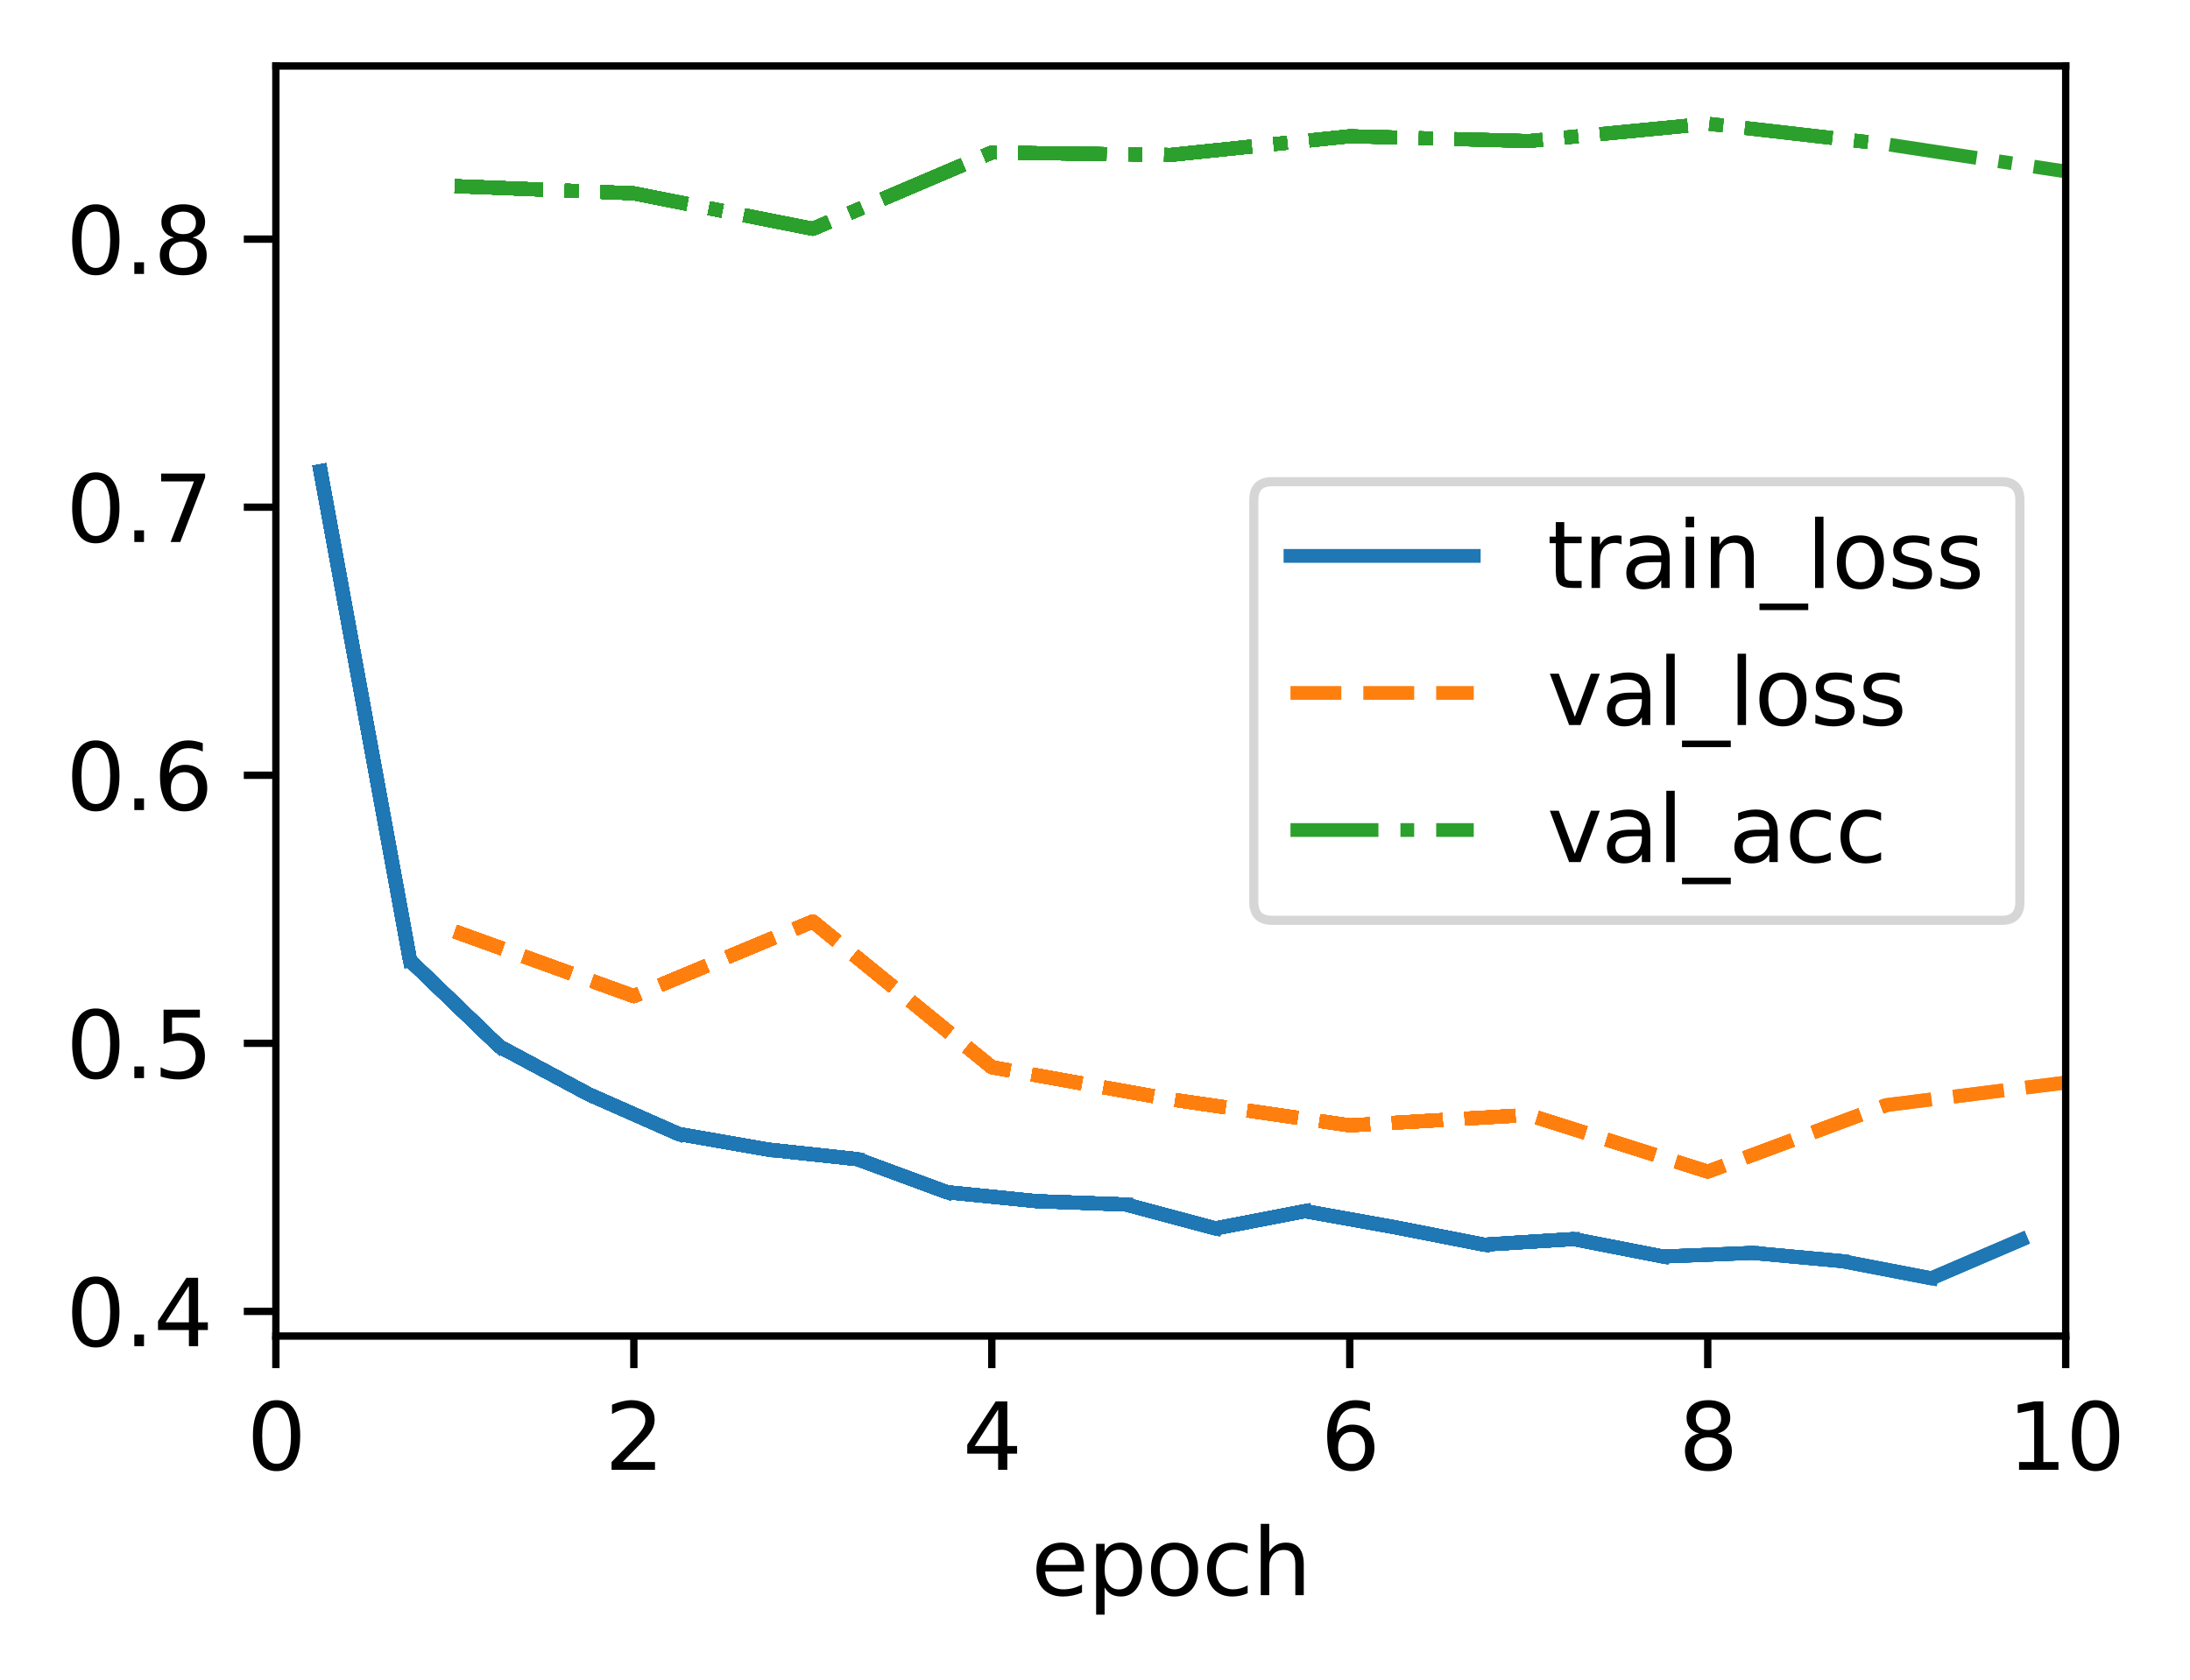 <?xml version="1.0" encoding="utf-8" standalone="no"?>
<!DOCTYPE svg PUBLIC "-//W3C//DTD SVG 1.1//EN"
  "http://www.w3.org/Graphics/SVG/1.1/DTD/svg11.dtd">
<svg xmlns:xlink="http://www.w3.org/1999/xlink" width="238.966pt" height="183.356pt" viewBox="0 0 238.966 183.356" xmlns="http://www.w3.org/2000/svg" version="1.1">
 <defs>
  <style type="text/css">*{stroke-linejoin: round; stroke-linecap: butt}</style>
 </defs>
 <g id="figure_1">
  <g id="patch_1">
   <path d="M 0 183.356 
L 238.966 183.356 
L 238.966 0 
L 0 0 
z
" style="fill: #ffffff"/>
  </g>
  <g id="axes_1">
   <g id="patch_2">
    <path d="M 30.103 145.8 
L 225.403 145.8 
L 225.403 7.2 
L 30.103 7.2 
z
" style="fill: #ffffff"/>
   </g>
   <g id="matplotlib.axis_1">
    <g id="xtick_1">
     <g id="line2d_1">
      <defs>
       <path id="m7a41f07123" d="M 0 0 
L 0 3.5 
" style="stroke: #000000; stroke-width: 0.8"/>
      </defs>
      <g>
       <use xlink:href="#m7a41f07123" x="30.103" y="145.8" style="stroke: #000000; stroke-width: 0.8"/>
      </g>
     </g>
     <g id="text_1">
      <!-- 0 -->
      <g transform="translate(26.922 160.398) scale(0.1 -0.1)">
       <defs>
        <path id="DejaVuSans-30" d="M 2034 4250 
Q 1547 4250 1301 3770 
Q 1056 3291 1056 2328 
Q 1056 1369 1301 889 
Q 1547 409 2034 409 
Q 2525 409 2770 889 
Q 3016 1369 3016 2328 
Q 3016 3291 2770 3770 
Q 2525 4250 2034 4250 
z
M 2034 4750 
Q 2819 4750 3233 4129 
Q 3647 3509 3647 2328 
Q 3647 1150 3233 529 
Q 2819 -91 2034 -91 
Q 1250 -91 836 529 
Q 422 1150 422 2328 
Q 422 3509 836 4129 
Q 1250 4750 2034 4750 
z
" transform="scale(0.016)"/>
       </defs>
       <use xlink:href="#DejaVuSans-30"/>
      </g>
     </g>
    </g>
    <g id="xtick_2">
     <g id="line2d_2">
      <g>
       <use xlink:href="#m7a41f07123" x="69.163" y="145.8" style="stroke: #000000; stroke-width: 0.8"/>
      </g>
     </g>
     <g id="text_2">
      <!-- 2 -->
      <g transform="translate(65.982 160.398) scale(0.1 -0.1)">
       <defs>
        <path id="DejaVuSans-32" d="M 1228 531 
L 3431 531 
L 3431 0 
L 469 0 
L 469 531 
Q 828 903 1448 1529 
Q 2069 2156 2228 2338 
Q 2531 2678 2651 2914 
Q 2772 3150 2772 3378 
Q 2772 3750 2511 3984 
Q 2250 4219 1831 4219 
Q 1534 4219 1204 4116 
Q 875 4013 500 3803 
L 500 4441 
Q 881 4594 1212 4672 
Q 1544 4750 1819 4750 
Q 2544 4750 2975 4387 
Q 3406 4025 3406 3419 
Q 3406 3131 3298 2873 
Q 3191 2616 2906 2266 
Q 2828 2175 2409 1742 
Q 1991 1309 1228 531 
z
" transform="scale(0.016)"/>
       </defs>
       <use xlink:href="#DejaVuSans-32"/>
      </g>
     </g>
    </g>
    <g id="xtick_3">
     <g id="line2d_3">
      <g>
       <use xlink:href="#m7a41f07123" x="108.223" y="145.8" style="stroke: #000000; stroke-width: 0.8"/>
      </g>
     </g>
     <g id="text_3">
      <!-- 4 -->
      <g transform="translate(105.042 160.398) scale(0.1 -0.1)">
       <defs>
        <path id="DejaVuSans-34" d="M 2419 4116 
L 825 1625 
L 2419 1625 
L 2419 4116 
z
M 2253 4666 
L 3047 4666 
L 3047 1625 
L 3713 1625 
L 3713 1100 
L 3047 1100 
L 3047 0 
L 2419 0 
L 2419 1100 
L 313 1100 
L 313 1709 
L 2253 4666 
z
" transform="scale(0.016)"/>
       </defs>
       <use xlink:href="#DejaVuSans-34"/>
      </g>
     </g>
    </g>
    <g id="xtick_4">
     <g id="line2d_4">
      <g>
       <use xlink:href="#m7a41f07123" x="147.283" y="145.8" style="stroke: #000000; stroke-width: 0.8"/>
      </g>
     </g>
     <g id="text_4">
      <!-- 6 -->
      <g transform="translate(144.102 160.398) scale(0.1 -0.1)">
       <defs>
        <path id="DejaVuSans-36" d="M 2113 2584 
Q 1688 2584 1439 2293 
Q 1191 2003 1191 1497 
Q 1191 994 1439 701 
Q 1688 409 2113 409 
Q 2538 409 2786 701 
Q 3034 994 3034 1497 
Q 3034 2003 2786 2293 
Q 2538 2584 2113 2584 
z
M 3366 4563 
L 3366 3988 
Q 3128 4100 2886 4159 
Q 2644 4219 2406 4219 
Q 1781 4219 1451 3797 
Q 1122 3375 1075 2522 
Q 1259 2794 1537 2939 
Q 1816 3084 2150 3084 
Q 2853 3084 3261 2657 
Q 3669 2231 3669 1497 
Q 3669 778 3244 343 
Q 2819 -91 2113 -91 
Q 1303 -91 875 529 
Q 447 1150 447 2328 
Q 447 3434 972 4092 
Q 1497 4750 2381 4750 
Q 2619 4750 2861 4703 
Q 3103 4656 3366 4563 
z
" transform="scale(0.016)"/>
       </defs>
       <use xlink:href="#DejaVuSans-36"/>
      </g>
     </g>
    </g>
    <g id="xtick_5">
     <g id="line2d_5">
      <g>
       <use xlink:href="#m7a41f07123" x="186.343" y="145.8" style="stroke: #000000; stroke-width: 0.8"/>
      </g>
     </g>
     <g id="text_5">
      <!-- 8 -->
      <g transform="translate(183.162 160.398) scale(0.1 -0.1)">
       <defs>
        <path id="DejaVuSans-38" d="M 2034 2216 
Q 1584 2216 1326 1975 
Q 1069 1734 1069 1313 
Q 1069 891 1326 650 
Q 1584 409 2034 409 
Q 2484 409 2743 651 
Q 3003 894 3003 1313 
Q 3003 1734 2745 1975 
Q 2488 2216 2034 2216 
z
M 1403 2484 
Q 997 2584 770 2862 
Q 544 3141 544 3541 
Q 544 4100 942 4425 
Q 1341 4750 2034 4750 
Q 2731 4750 3128 4425 
Q 3525 4100 3525 3541 
Q 3525 3141 3298 2862 
Q 3072 2584 2669 2484 
Q 3125 2378 3379 2068 
Q 3634 1759 3634 1313 
Q 3634 634 3220 271 
Q 2806 -91 2034 -91 
Q 1263 -91 848 271 
Q 434 634 434 1313 
Q 434 1759 690 2068 
Q 947 2378 1403 2484 
z
M 1172 3481 
Q 1172 3119 1398 2916 
Q 1625 2713 2034 2713 
Q 2441 2713 2670 2916 
Q 2900 3119 2900 3481 
Q 2900 3844 2670 4047 
Q 2441 4250 2034 4250 
Q 1625 4250 1398 4047 
Q 1172 3844 1172 3481 
z
" transform="scale(0.016)"/>
       </defs>
       <use xlink:href="#DejaVuSans-38"/>
      </g>
     </g>
    </g>
    <g id="xtick_6">
     <g id="line2d_6">
      <g>
       <use xlink:href="#m7a41f07123" x="225.403" y="145.8" style="stroke: #000000; stroke-width: 0.8"/>
      </g>
     </g>
     <g id="text_6">
      <!-- 10 -->
      <g transform="translate(219.041 160.398) scale(0.1 -0.1)">
       <defs>
        <path id="DejaVuSans-31" d="M 794 531 
L 1825 531 
L 1825 4091 
L 703 3866 
L 703 4441 
L 1819 4666 
L 2450 4666 
L 2450 531 
L 3481 531 
L 3481 0 
L 794 0 
L 794 531 
z
" transform="scale(0.016)"/>
       </defs>
       <use xlink:href="#DejaVuSans-31"/>
       <use xlink:href="#DejaVuSans-30" x="63.623"/>
      </g>
     </g>
    </g>
    <g id="text_7">
     <!-- epoch -->
     <g transform="translate(112.525 174.077) scale(0.1 -0.1)">
      <defs>
       <path id="DejaVuSans-65" d="M 3597 1894 
L 3597 1613 
L 953 1613 
Q 991 1019 1311 708 
Q 1631 397 2203 397 
Q 2534 397 2845 478 
Q 3156 559 3463 722 
L 3463 178 
Q 3153 47 2828 -22 
Q 2503 -91 2169 -91 
Q 1331 -91 842 396 
Q 353 884 353 1716 
Q 353 2575 817 3079 
Q 1281 3584 2069 3584 
Q 2775 3584 3186 3129 
Q 3597 2675 3597 1894 
z
M 3022 2063 
Q 3016 2534 2758 2815 
Q 2500 3097 2075 3097 
Q 1594 3097 1305 2825 
Q 1016 2553 972 2059 
L 3022 2063 
z
" transform="scale(0.016)"/>
       <path id="DejaVuSans-70" d="M 1159 525 
L 1159 -1331 
L 581 -1331 
L 581 3500 
L 1159 3500 
L 1159 2969 
Q 1341 3281 1617 3432 
Q 1894 3584 2278 3584 
Q 2916 3584 3314 3078 
Q 3713 2572 3713 1747 
Q 3713 922 3314 415 
Q 2916 -91 2278 -91 
Q 1894 -91 1617 61 
Q 1341 213 1159 525 
z
M 3116 1747 
Q 3116 2381 2855 2742 
Q 2594 3103 2138 3103 
Q 1681 3103 1420 2742 
Q 1159 2381 1159 1747 
Q 1159 1113 1420 752 
Q 1681 391 2138 391 
Q 2594 391 2855 752 
Q 3116 1113 3116 1747 
z
" transform="scale(0.016)"/>
       <path id="DejaVuSans-6f" d="M 1959 3097 
Q 1497 3097 1228 2736 
Q 959 2375 959 1747 
Q 959 1119 1226 758 
Q 1494 397 1959 397 
Q 2419 397 2687 759 
Q 2956 1122 2956 1747 
Q 2956 2369 2687 2733 
Q 2419 3097 1959 3097 
z
M 1959 3584 
Q 2709 3584 3137 3096 
Q 3566 2609 3566 1747 
Q 3566 888 3137 398 
Q 2709 -91 1959 -91 
Q 1206 -91 779 398 
Q 353 888 353 1747 
Q 353 2609 779 3096 
Q 1206 3584 1959 3584 
z
" transform="scale(0.016)"/>
       <path id="DejaVuSans-63" d="M 3122 3366 
L 3122 2828 
Q 2878 2963 2633 3030 
Q 2388 3097 2138 3097 
Q 1578 3097 1268 2742 
Q 959 2388 959 1747 
Q 959 1106 1268 751 
Q 1578 397 2138 397 
Q 2388 397 2633 464 
Q 2878 531 3122 666 
L 3122 134 
Q 2881 22 2623 -34 
Q 2366 -91 2075 -91 
Q 1284 -91 818 406 
Q 353 903 353 1747 
Q 353 2603 823 3093 
Q 1294 3584 2113 3584 
Q 2378 3584 2631 3529 
Q 2884 3475 3122 3366 
z
" transform="scale(0.016)"/>
       <path id="DejaVuSans-68" d="M 3513 2113 
L 3513 0 
L 2938 0 
L 2938 2094 
Q 2938 2591 2744 2837 
Q 2550 3084 2163 3084 
Q 1697 3084 1428 2787 
Q 1159 2491 1159 1978 
L 1159 0 
L 581 0 
L 581 4863 
L 1159 4863 
L 1159 2956 
Q 1366 3272 1645 3428 
Q 1925 3584 2291 3584 
Q 2894 3584 3203 3211 
Q 3513 2838 3513 2113 
z
" transform="scale(0.016)"/>
      </defs>
      <use xlink:href="#DejaVuSans-65"/>
      <use xlink:href="#DejaVuSans-70" x="61.523"/>
      <use xlink:href="#DejaVuSans-6f" x="125"/>
      <use xlink:href="#DejaVuSans-63" x="186.182"/>
      <use xlink:href="#DejaVuSans-68" x="241.162"/>
     </g>
    </g>
   </g>
   <g id="matplotlib.axis_2">
    <g id="ytick_1">
     <g id="line2d_7">
      <defs>
       <path id="mc3d033bc38" d="M 0 0 
L -3.5 0 
" style="stroke: #000000; stroke-width: 0.8"/>
      </defs>
      <g>
       <use xlink:href="#mc3d033bc38" x="30.103" y="143.105" style="stroke: #000000; stroke-width: 0.8"/>
      </g>
     </g>
     <g id="text_8">
      <!-- 0.4 -->
      <g transform="translate(7.2 146.904) scale(0.1 -0.1)">
       <defs>
        <path id="DejaVuSans-2e" d="M 684 794 
L 1344 794 
L 1344 0 
L 684 0 
L 684 794 
z
" transform="scale(0.016)"/>
       </defs>
       <use xlink:href="#DejaVuSans-30"/>
       <use xlink:href="#DejaVuSans-2e" x="63.623"/>
       <use xlink:href="#DejaVuSans-34" x="95.41"/>
      </g>
     </g>
    </g>
    <g id="ytick_2">
     <g id="line2d_8">
      <g>
       <use xlink:href="#mc3d033bc38" x="30.103" y="113.853" style="stroke: #000000; stroke-width: 0.8"/>
      </g>
     </g>
     <g id="text_9">
      <!-- 0.5 -->
      <g transform="translate(7.2 117.652) scale(0.1 -0.1)">
       <defs>
        <path id="DejaVuSans-35" d="M 691 4666 
L 3169 4666 
L 3169 4134 
L 1269 4134 
L 1269 2991 
Q 1406 3038 1543 3061 
Q 1681 3084 1819 3084 
Q 2600 3084 3056 2656 
Q 3513 2228 3513 1497 
Q 3513 744 3044 326 
Q 2575 -91 1722 -91 
Q 1428 -91 1123 -41 
Q 819 9 494 109 
L 494 744 
Q 775 591 1075 516 
Q 1375 441 1709 441 
Q 2250 441 2565 725 
Q 2881 1009 2881 1497 
Q 2881 1984 2565 2268 
Q 2250 2553 1709 2553 
Q 1456 2553 1204 2497 
Q 953 2441 691 2322 
L 691 4666 
z
" transform="scale(0.016)"/>
       </defs>
       <use xlink:href="#DejaVuSans-30"/>
       <use xlink:href="#DejaVuSans-2e" x="63.623"/>
       <use xlink:href="#DejaVuSans-35" x="95.41"/>
      </g>
     </g>
    </g>
    <g id="ytick_3">
     <g id="line2d_9">
      <g>
       <use xlink:href="#mc3d033bc38" x="30.103" y="84.6" style="stroke: #000000; stroke-width: 0.8"/>
      </g>
     </g>
     <g id="text_10">
      <!-- 0.6 -->
      <g transform="translate(7.2 88.399) scale(0.1 -0.1)">
       <use xlink:href="#DejaVuSans-30"/>
       <use xlink:href="#DejaVuSans-2e" x="63.623"/>
       <use xlink:href="#DejaVuSans-36" x="95.41"/>
      </g>
     </g>
    </g>
    <g id="ytick_4">
     <g id="line2d_10">
      <g>
       <use xlink:href="#mc3d033bc38" x="30.103" y="55.347" style="stroke: #000000; stroke-width: 0.8"/>
      </g>
     </g>
     <g id="text_11">
      <!-- 0.7 -->
      <g transform="translate(7.2 59.146) scale(0.1 -0.1)">
       <defs>
        <path id="DejaVuSans-37" d="M 525 4666 
L 3525 4666 
L 3525 4397 
L 1831 0 
L 1172 0 
L 2766 4134 
L 525 4134 
L 525 4666 
z
" transform="scale(0.016)"/>
       </defs>
       <use xlink:href="#DejaVuSans-30"/>
       <use xlink:href="#DejaVuSans-2e" x="63.623"/>
       <use xlink:href="#DejaVuSans-37" x="95.41"/>
      </g>
     </g>
    </g>
    <g id="ytick_5">
     <g id="line2d_11">
      <g>
       <use xlink:href="#mc3d033bc38" x="30.103" y="26.094" style="stroke: #000000; stroke-width: 0.8"/>
      </g>
     </g>
     <g id="text_12">
      <!-- 0.8 -->
      <g transform="translate(7.2 29.894) scale(0.1 -0.1)">
       <use xlink:href="#DejaVuSans-30"/>
       <use xlink:href="#DejaVuSans-2e" x="63.623"/>
       <use xlink:href="#DejaVuSans-38" x="95.41"/>
      </g>
     </g>
    </g>
   </g>
   <g id="line2d_12">
    <path d="M 34.975 51.423 
" clip-path="url(#p6af7db3009)" style="fill: none; stroke: #1f77b4; stroke-width: 1.5; stroke-linecap: square"/>
   </g>
   <g id="line2d_13">
    <path d="M 34.975 51.423 
L 44.74 104.814 
" clip-path="url(#p6af7db3009)" style="fill: none; stroke: #1f77b4; stroke-width: 1.5; stroke-linecap: square"/>
   </g>
   <g id="line2d_14">
    <path d="M 34.975 51.423 
L 44.74 104.814 
" clip-path="url(#p6af7db3009)" style="fill: none; stroke: #1f77b4; stroke-width: 1.5; stroke-linecap: square"/>
   </g>
   <g id="line2d_15">
    <path d="M 49.633 101.649 
" clip-path="url(#p6af7db3009)" style="fill: none; stroke-dasharray: 5.55,2.4; stroke-dashoffset: 0; stroke: #ff7f0e; stroke-width: 1.5"/>
   </g>
   <g id="line2d_16"/>
   <g id="line2d_17">
    <path d="M 34.975 51.423 
L 44.74 104.814 
" clip-path="url(#p6af7db3009)" style="fill: none; stroke: #1f77b4; stroke-width: 1.5; stroke-linecap: square"/>
   </g>
   <g id="line2d_18">
    <path d="M 49.633 101.649 
" clip-path="url(#p6af7db3009)" style="fill: none; stroke-dasharray: 5.55,2.4; stroke-dashoffset: 0; stroke: #ff7f0e; stroke-width: 1.5"/>
   </g>
   <g id="line2d_19">
    <path d="M 49.633 20.312 
" clip-path="url(#p6af7db3009)" style="fill: none; stroke-dasharray: 9.6,2.4,1.5,2.4; stroke-dashoffset: 0; stroke: #2ca02c; stroke-width: 1.5"/>
   </g>
   <g id="line2d_20">
    <path d="M 34.975 51.423 
L 44.74 104.814 
L 54.505 114.212 
" clip-path="url(#p6af7db3009)" style="fill: none; stroke: #1f77b4; stroke-width: 1.5; stroke-linecap: square"/>
   </g>
   <g id="line2d_21">
    <path d="M 49.633 101.649 
" clip-path="url(#p6af7db3009)" style="fill: none; stroke-dasharray: 5.55,2.4; stroke-dashoffset: 0; stroke: #ff7f0e; stroke-width: 1.5"/>
   </g>
   <g id="line2d_22">
    <path d="M 49.633 20.312 
" clip-path="url(#p6af7db3009)" style="fill: none; stroke-dasharray: 9.6,2.4,1.5,2.4; stroke-dashoffset: 0; stroke: #2ca02c; stroke-width: 1.5"/>
   </g>
   <g id="line2d_23">
    <path d="M 34.975 51.423 
L 44.74 104.814 
L 54.505 114.212 
L 64.27 119.434 
" clip-path="url(#p6af7db3009)" style="fill: none; stroke: #1f77b4; stroke-width: 1.5; stroke-linecap: square"/>
   </g>
   <g id="line2d_24">
    <path d="M 49.633 101.649 
" clip-path="url(#p6af7db3009)" style="fill: none; stroke-dasharray: 5.55,2.4; stroke-dashoffset: 0; stroke: #ff7f0e; stroke-width: 1.5"/>
   </g>
   <g id="line2d_25">
    <path d="M 49.633 20.312 
" clip-path="url(#p6af7db3009)" style="fill: none; stroke-dasharray: 9.6,2.4,1.5,2.4; stroke-dashoffset: 0; stroke: #2ca02c; stroke-width: 1.5"/>
   </g>
   <g id="line2d_26">
    <path d="M 34.975 51.423 
L 44.74 104.814 
L 54.505 114.212 
L 64.27 119.434 
" clip-path="url(#p6af7db3009)" style="fill: none; stroke: #1f77b4; stroke-width: 1.5; stroke-linecap: square"/>
   </g>
   <g id="line2d_27">
    <path d="M 49.633 101.649 
L 69.163 108.705 
" clip-path="url(#p6af7db3009)" style="fill: none; stroke-dasharray: 5.55,2.4; stroke-dashoffset: 0; stroke: #ff7f0e; stroke-width: 1.5"/>
   </g>
   <g id="line2d_28">
    <path d="M 49.633 20.312 
" clip-path="url(#p6af7db3009)" style="fill: none; stroke-dasharray: 9.6,2.4,1.5,2.4; stroke-dashoffset: 0; stroke: #2ca02c; stroke-width: 1.5"/>
   </g>
   <g id="line2d_29">
    <path d="M 34.975 51.423 
L 44.74 104.814 
L 54.505 114.212 
L 64.27 119.434 
" clip-path="url(#p6af7db3009)" style="fill: none; stroke: #1f77b4; stroke-width: 1.5; stroke-linecap: square"/>
   </g>
   <g id="line2d_30">
    <path d="M 49.633 101.649 
L 69.163 108.705 
" clip-path="url(#p6af7db3009)" style="fill: none; stroke-dasharray: 5.55,2.4; stroke-dashoffset: 0; stroke: #ff7f0e; stroke-width: 1.5"/>
   </g>
   <g id="line2d_31">
    <path d="M 49.633 20.312 
L 69.163 21.098 
" clip-path="url(#p6af7db3009)" style="fill: none; stroke-dasharray: 9.6,2.4,1.5,2.4; stroke-dashoffset: 0; stroke: #2ca02c; stroke-width: 1.5"/>
   </g>
   <g id="line2d_32">
    <path d="M 34.975 51.423 
L 44.74 104.814 
L 54.505 114.212 
L 64.27 119.434 
L 74.035 123.745 
" clip-path="url(#p6af7db3009)" style="fill: none; stroke: #1f77b4; stroke-width: 1.5; stroke-linecap: square"/>
   </g>
   <g id="line2d_33">
    <path d="M 49.633 101.649 
L 69.163 108.705 
" clip-path="url(#p6af7db3009)" style="fill: none; stroke-dasharray: 5.55,2.4; stroke-dashoffset: 0; stroke: #ff7f0e; stroke-width: 1.5"/>
   </g>
   <g id="line2d_34">
    <path d="M 49.633 20.312 
L 69.163 21.098 
" clip-path="url(#p6af7db3009)" style="fill: none; stroke-dasharray: 9.6,2.4,1.5,2.4; stroke-dashoffset: 0; stroke: #2ca02c; stroke-width: 1.5"/>
   </g>
   <g id="line2d_35">
    <path d="M 34.975 51.423 
L 44.74 104.814 
L 54.505 114.212 
L 64.27 119.434 
L 74.035 123.745 
L 83.8 125.449 
" clip-path="url(#p6af7db3009)" style="fill: none; stroke: #1f77b4; stroke-width: 1.5; stroke-linecap: square"/>
   </g>
   <g id="line2d_36">
    <path d="M 49.633 101.649 
L 69.163 108.705 
" clip-path="url(#p6af7db3009)" style="fill: none; stroke-dasharray: 5.55,2.4; stroke-dashoffset: 0; stroke: #ff7f0e; stroke-width: 1.5"/>
   </g>
   <g id="line2d_37">
    <path d="M 49.633 20.312 
L 69.163 21.098 
" clip-path="url(#p6af7db3009)" style="fill: none; stroke-dasharray: 9.6,2.4,1.5,2.4; stroke-dashoffset: 0; stroke: #2ca02c; stroke-width: 1.5"/>
   </g>
   <g id="line2d_38">
    <path d="M 34.975 51.423 
L 44.74 104.814 
L 54.505 114.212 
L 64.27 119.434 
L 74.035 123.745 
L 83.8 125.449 
" clip-path="url(#p6af7db3009)" style="fill: none; stroke: #1f77b4; stroke-width: 1.5; stroke-linecap: square"/>
   </g>
   <g id="line2d_39">
    <path d="M 49.633 101.649 
L 69.163 108.705 
L 88.693 100.561 
" clip-path="url(#p6af7db3009)" style="fill: none; stroke-dasharray: 5.55,2.4; stroke-dashoffset: 0; stroke: #ff7f0e; stroke-width: 1.5"/>
   </g>
   <g id="line2d_40">
    <path d="M 49.633 20.312 
L 69.163 21.098 
" clip-path="url(#p6af7db3009)" style="fill: none; stroke-dasharray: 9.6,2.4,1.5,2.4; stroke-dashoffset: 0; stroke: #2ca02c; stroke-width: 1.5"/>
   </g>
   <g id="line2d_41">
    <path d="M 34.975 51.423 
L 44.74 104.814 
L 54.505 114.212 
L 64.27 119.434 
L 74.035 123.745 
L 83.8 125.449 
" clip-path="url(#p6af7db3009)" style="fill: none; stroke: #1f77b4; stroke-width: 1.5; stroke-linecap: square"/>
   </g>
   <g id="line2d_42">
    <path d="M 49.633 101.649 
L 69.163 108.705 
L 88.693 100.561 
" clip-path="url(#p6af7db3009)" style="fill: none; stroke-dasharray: 5.55,2.4; stroke-dashoffset: 0; stroke: #ff7f0e; stroke-width: 1.5"/>
   </g>
   <g id="line2d_43">
    <path d="M 49.633 20.312 
L 69.163 21.098 
L 88.693 24.971 
" clip-path="url(#p6af7db3009)" style="fill: none; stroke-dasharray: 9.6,2.4,1.5,2.4; stroke-dashoffset: 0; stroke: #2ca02c; stroke-width: 1.5"/>
   </g>
   <g id="line2d_44">
    <path d="M 34.975 51.423 
L 44.74 104.814 
L 54.505 114.212 
L 64.27 119.434 
L 74.035 123.745 
L 83.8 125.449 
L 93.565 126.499 
" clip-path="url(#p6af7db3009)" style="fill: none; stroke: #1f77b4; stroke-width: 1.5; stroke-linecap: square"/>
   </g>
   <g id="line2d_45">
    <path d="M 49.633 101.649 
L 69.163 108.705 
L 88.693 100.561 
" clip-path="url(#p6af7db3009)" style="fill: none; stroke-dasharray: 5.55,2.4; stroke-dashoffset: 0; stroke: #ff7f0e; stroke-width: 1.5"/>
   </g>
   <g id="line2d_46">
    <path d="M 49.633 20.312 
L 69.163 21.098 
L 88.693 24.971 
" clip-path="url(#p6af7db3009)" style="fill: none; stroke-dasharray: 9.6,2.4,1.5,2.4; stroke-dashoffset: 0; stroke: #2ca02c; stroke-width: 1.5"/>
   </g>
   <g id="line2d_47">
    <path d="M 34.975 51.423 
L 44.74 104.814 
L 54.505 114.212 
L 64.27 119.434 
L 74.035 123.745 
L 83.8 125.449 
L 93.565 126.499 
L 103.33 130.102 
" clip-path="url(#p6af7db3009)" style="fill: none; stroke: #1f77b4; stroke-width: 1.5; stroke-linecap: square"/>
   </g>
   <g id="line2d_48">
    <path d="M 49.633 101.649 
L 69.163 108.705 
L 88.693 100.561 
" clip-path="url(#p6af7db3009)" style="fill: none; stroke-dasharray: 5.55,2.4; stroke-dashoffset: 0; stroke: #ff7f0e; stroke-width: 1.5"/>
   </g>
   <g id="line2d_49">
    <path d="M 49.633 20.312 
L 69.163 21.098 
L 88.693 24.971 
" clip-path="url(#p6af7db3009)" style="fill: none; stroke-dasharray: 9.6,2.4,1.5,2.4; stroke-dashoffset: 0; stroke: #2ca02c; stroke-width: 1.5"/>
   </g>
   <g id="line2d_50">
    <path d="M 34.975 51.423 
L 44.74 104.814 
L 54.505 114.212 
L 64.27 119.434 
L 74.035 123.745 
L 83.8 125.449 
L 93.565 126.499 
L 103.33 130.102 
" clip-path="url(#p6af7db3009)" style="fill: none; stroke: #1f77b4; stroke-width: 1.5; stroke-linecap: square"/>
   </g>
   <g id="line2d_51">
    <path d="M 49.633 101.649 
L 69.163 108.705 
L 88.693 100.561 
L 108.223 116.467 
" clip-path="url(#p6af7db3009)" style="fill: none; stroke-dasharray: 5.55,2.4; stroke-dashoffset: 0; stroke: #ff7f0e; stroke-width: 1.5"/>
   </g>
   <g id="line2d_52">
    <path d="M 49.633 20.312 
L 69.163 21.098 
L 88.693 24.971 
" clip-path="url(#p6af7db3009)" style="fill: none; stroke-dasharray: 9.6,2.4,1.5,2.4; stroke-dashoffset: 0; stroke: #2ca02c; stroke-width: 1.5"/>
   </g>
   <g id="line2d_53">
    <path d="M 34.975 51.423 
L 44.74 104.814 
L 54.505 114.212 
L 64.27 119.434 
L 74.035 123.745 
L 83.8 125.449 
L 93.565 126.499 
L 103.33 130.102 
" clip-path="url(#p6af7db3009)" style="fill: none; stroke: #1f77b4; stroke-width: 1.5; stroke-linecap: square"/>
   </g>
   <g id="line2d_54">
    <path d="M 49.633 101.649 
L 69.163 108.705 
L 88.693 100.561 
L 108.223 116.467 
" clip-path="url(#p6af7db3009)" style="fill: none; stroke-dasharray: 5.55,2.4; stroke-dashoffset: 0; stroke: #ff7f0e; stroke-width: 1.5"/>
   </g>
   <g id="line2d_55">
    <path d="M 49.633 20.312 
L 69.163 21.098 
L 88.693 24.971 
L 108.223 16.644 
" clip-path="url(#p6af7db3009)" style="fill: none; stroke-dasharray: 9.6,2.4,1.5,2.4; stroke-dashoffset: 0; stroke: #2ca02c; stroke-width: 1.5"/>
   </g>
   <g id="line2d_56">
    <path d="M 34.975 51.423 
L 44.74 104.814 
L 54.505 114.212 
L 64.27 119.434 
L 74.035 123.745 
L 83.8 125.449 
L 93.565 126.499 
L 103.33 130.102 
L 113.095 131.082 
" clip-path="url(#p6af7db3009)" style="fill: none; stroke: #1f77b4; stroke-width: 1.5; stroke-linecap: square"/>
   </g>
   <g id="line2d_57">
    <path d="M 49.633 101.649 
L 69.163 108.705 
L 88.693 100.561 
L 108.223 116.467 
" clip-path="url(#p6af7db3009)" style="fill: none; stroke-dasharray: 5.55,2.4; stroke-dashoffset: 0; stroke: #ff7f0e; stroke-width: 1.5"/>
   </g>
   <g id="line2d_58">
    <path d="M 49.633 20.312 
L 69.163 21.098 
L 88.693 24.971 
L 108.223 16.644 
" clip-path="url(#p6af7db3009)" style="fill: none; stroke-dasharray: 9.6,2.4,1.5,2.4; stroke-dashoffset: 0; stroke: #2ca02c; stroke-width: 1.5"/>
   </g>
   <g id="line2d_59">
    <path d="M 34.975 51.423 
L 44.74 104.814 
L 54.505 114.212 
L 64.27 119.434 
L 74.035 123.745 
L 83.8 125.449 
L 93.565 126.499 
L 103.33 130.102 
L 113.095 131.082 
L 122.86 131.446 
" clip-path="url(#p6af7db3009)" style="fill: none; stroke: #1f77b4; stroke-width: 1.5; stroke-linecap: square"/>
   </g>
   <g id="line2d_60">
    <path d="M 49.633 101.649 
L 69.163 108.705 
L 88.693 100.561 
L 108.223 116.467 
" clip-path="url(#p6af7db3009)" style="fill: none; stroke-dasharray: 5.55,2.4; stroke-dashoffset: 0; stroke: #ff7f0e; stroke-width: 1.5"/>
   </g>
   <g id="line2d_61">
    <path d="M 49.633 20.312 
L 69.163 21.098 
L 88.693 24.971 
L 108.223 16.644 
" clip-path="url(#p6af7db3009)" style="fill: none; stroke-dasharray: 9.6,2.4,1.5,2.4; stroke-dashoffset: 0; stroke: #2ca02c; stroke-width: 1.5"/>
   </g>
   <g id="line2d_62">
    <path d="M 34.975 51.423 
L 44.74 104.814 
L 54.505 114.212 
L 64.27 119.434 
L 74.035 123.745 
L 83.8 125.449 
L 93.565 126.499 
L 103.33 130.102 
L 113.095 131.082 
L 122.86 131.446 
" clip-path="url(#p6af7db3009)" style="fill: none; stroke: #1f77b4; stroke-width: 1.5; stroke-linecap: square"/>
   </g>
   <g id="line2d_63">
    <path d="M 49.633 101.649 
L 69.163 108.705 
L 88.693 100.561 
L 108.223 116.467 
L 127.753 119.971 
" clip-path="url(#p6af7db3009)" style="fill: none; stroke-dasharray: 5.55,2.4; stroke-dashoffset: 0; stroke: #ff7f0e; stroke-width: 1.5"/>
   </g>
   <g id="line2d_64">
    <path d="M 49.633 20.312 
L 69.163 21.098 
L 88.693 24.971 
L 108.223 16.644 
" clip-path="url(#p6af7db3009)" style="fill: none; stroke-dasharray: 9.6,2.4,1.5,2.4; stroke-dashoffset: 0; stroke: #2ca02c; stroke-width: 1.5"/>
   </g>
   <g id="line2d_65">
    <path d="M 34.975 51.423 
L 44.74 104.814 
L 54.505 114.212 
L 64.27 119.434 
L 74.035 123.745 
L 83.8 125.449 
L 93.565 126.499 
L 103.33 130.102 
L 113.095 131.082 
L 122.86 131.446 
" clip-path="url(#p6af7db3009)" style="fill: none; stroke: #1f77b4; stroke-width: 1.5; stroke-linecap: square"/>
   </g>
   <g id="line2d_66">
    <path d="M 49.633 101.649 
L 69.163 108.705 
L 88.693 100.561 
L 108.223 116.467 
L 127.753 119.971 
" clip-path="url(#p6af7db3009)" style="fill: none; stroke-dasharray: 5.55,2.4; stroke-dashoffset: 0; stroke: #ff7f0e; stroke-width: 1.5"/>
   </g>
   <g id="line2d_67">
    <path d="M 49.633 20.312 
L 69.163 21.098 
L 88.693 24.971 
L 108.223 16.644 
L 127.753 16.906 
" clip-path="url(#p6af7db3009)" style="fill: none; stroke-dasharray: 9.6,2.4,1.5,2.4; stroke-dashoffset: 0; stroke: #2ca02c; stroke-width: 1.5"/>
   </g>
   <g id="line2d_68">
    <path d="M 34.975 51.423 
L 44.74 104.814 
L 54.505 114.212 
L 64.27 119.434 
L 74.035 123.745 
L 83.8 125.449 
L 93.565 126.499 
L 103.33 130.102 
L 113.095 131.082 
L 122.86 131.446 
L 132.625 134.053 
" clip-path="url(#p6af7db3009)" style="fill: none; stroke: #1f77b4; stroke-width: 1.5; stroke-linecap: square"/>
   </g>
   <g id="line2d_69">
    <path d="M 49.633 101.649 
L 69.163 108.705 
L 88.693 100.561 
L 108.223 116.467 
L 127.753 119.971 
" clip-path="url(#p6af7db3009)" style="fill: none; stroke-dasharray: 5.55,2.4; stroke-dashoffset: 0; stroke: #ff7f0e; stroke-width: 1.5"/>
   </g>
   <g id="line2d_70">
    <path d="M 49.633 20.312 
L 69.163 21.098 
L 88.693 24.971 
L 108.223 16.644 
L 127.753 16.906 
" clip-path="url(#p6af7db3009)" style="fill: none; stroke-dasharray: 9.6,2.4,1.5,2.4; stroke-dashoffset: 0; stroke: #2ca02c; stroke-width: 1.5"/>
   </g>
   <g id="line2d_71">
    <path d="M 34.975 51.423 
L 44.74 104.814 
L 54.505 114.212 
L 64.27 119.434 
L 74.035 123.745 
L 83.8 125.449 
L 93.565 126.499 
L 103.33 130.102 
L 113.095 131.082 
L 122.86 131.446 
L 132.625 134.053 
L 142.39 132.168 
" clip-path="url(#p6af7db3009)" style="fill: none; stroke: #1f77b4; stroke-width: 1.5; stroke-linecap: square"/>
   </g>
   <g id="line2d_72">
    <path d="M 49.633 101.649 
L 69.163 108.705 
L 88.693 100.561 
L 108.223 116.467 
L 127.753 119.971 
" clip-path="url(#p6af7db3009)" style="fill: none; stroke-dasharray: 5.55,2.4; stroke-dashoffset: 0; stroke: #ff7f0e; stroke-width: 1.5"/>
   </g>
   <g id="line2d_73">
    <path d="M 49.633 20.312 
L 69.163 21.098 
L 88.693 24.971 
L 108.223 16.644 
L 127.753 16.906 
" clip-path="url(#p6af7db3009)" style="fill: none; stroke-dasharray: 9.6,2.4,1.5,2.4; stroke-dashoffset: 0; stroke: #2ca02c; stroke-width: 1.5"/>
   </g>
   <g id="line2d_74">
    <path d="M 34.975 51.423 
L 44.74 104.814 
L 54.505 114.212 
L 64.27 119.434 
L 74.035 123.745 
L 83.8 125.449 
L 93.565 126.499 
L 103.33 130.102 
L 113.095 131.082 
L 122.86 131.446 
L 132.625 134.053 
L 142.39 132.168 
" clip-path="url(#p6af7db3009)" style="fill: none; stroke: #1f77b4; stroke-width: 1.5; stroke-linecap: square"/>
   </g>
   <g id="line2d_75">
    <path d="M 49.633 101.649 
L 69.163 108.705 
L 88.693 100.561 
L 108.223 116.467 
L 127.753 119.971 
L 147.283 122.81 
" clip-path="url(#p6af7db3009)" style="fill: none; stroke-dasharray: 5.55,2.4; stroke-dashoffset: 0; stroke: #ff7f0e; stroke-width: 1.5"/>
   </g>
   <g id="line2d_76">
    <path d="M 49.633 20.312 
L 69.163 21.098 
L 88.693 24.971 
L 108.223 16.644 
L 127.753 16.906 
" clip-path="url(#p6af7db3009)" style="fill: none; stroke-dasharray: 9.6,2.4,1.5,2.4; stroke-dashoffset: 0; stroke: #2ca02c; stroke-width: 1.5"/>
   </g>
   <g id="line2d_77">
    <path d="M 34.975 51.423 
L 44.74 104.814 
L 54.505 114.212 
L 64.27 119.434 
L 74.035 123.745 
L 83.8 125.449 
L 93.565 126.499 
L 103.33 130.102 
L 113.095 131.082 
L 122.86 131.446 
L 132.625 134.053 
L 142.39 132.168 
" clip-path="url(#p6af7db3009)" style="fill: none; stroke: #1f77b4; stroke-width: 1.5; stroke-linecap: square"/>
   </g>
   <g id="line2d_78">
    <path d="M 49.633 101.649 
L 69.163 108.705 
L 88.693 100.561 
L 108.223 116.467 
L 127.753 119.971 
L 147.283 122.81 
" clip-path="url(#p6af7db3009)" style="fill: none; stroke-dasharray: 5.55,2.4; stroke-dashoffset: 0; stroke: #ff7f0e; stroke-width: 1.5"/>
   </g>
   <g id="line2d_79">
    <path d="M 49.633 20.312 
L 69.163 21.098 
L 88.693 24.971 
L 108.223 16.644 
L 127.753 16.906 
L 147.283 14.868 
" clip-path="url(#p6af7db3009)" style="fill: none; stroke-dasharray: 9.6,2.4,1.5,2.4; stroke-dashoffset: 0; stroke: #2ca02c; stroke-width: 1.5"/>
   </g>
   <g id="line2d_80">
    <path d="M 34.975 51.423 
L 44.74 104.814 
L 54.505 114.212 
L 64.27 119.434 
L 74.035 123.745 
L 83.8 125.449 
L 93.565 126.499 
L 103.33 130.102 
L 113.095 131.082 
L 122.86 131.446 
L 132.625 134.053 
L 142.39 132.168 
L 152.155 133.917 
" clip-path="url(#p6af7db3009)" style="fill: none; stroke: #1f77b4; stroke-width: 1.5; stroke-linecap: square"/>
   </g>
   <g id="line2d_81">
    <path d="M 49.633 101.649 
L 69.163 108.705 
L 88.693 100.561 
L 108.223 116.467 
L 127.753 119.971 
L 147.283 122.81 
" clip-path="url(#p6af7db3009)" style="fill: none; stroke-dasharray: 5.55,2.4; stroke-dashoffset: 0; stroke: #ff7f0e; stroke-width: 1.5"/>
   </g>
   <g id="line2d_82">
    <path d="M 49.633 20.312 
L 69.163 21.098 
L 88.693 24.971 
L 108.223 16.644 
L 127.753 16.906 
L 147.283 14.868 
" clip-path="url(#p6af7db3009)" style="fill: none; stroke-dasharray: 9.6,2.4,1.5,2.4; stroke-dashoffset: 0; stroke: #2ca02c; stroke-width: 1.5"/>
   </g>
   <g id="line2d_83">
    <path d="M 34.975 51.423 
L 44.74 104.814 
L 54.505 114.212 
L 64.27 119.434 
L 74.035 123.745 
L 83.8 125.449 
L 93.565 126.499 
L 103.33 130.102 
L 113.095 131.082 
L 122.86 131.446 
L 132.625 134.053 
L 142.39 132.168 
L 152.155 133.917 
L 161.92 135.827 
" clip-path="url(#p6af7db3009)" style="fill: none; stroke: #1f77b4; stroke-width: 1.5; stroke-linecap: square"/>
   </g>
   <g id="line2d_84">
    <path d="M 49.633 101.649 
L 69.163 108.705 
L 88.693 100.561 
L 108.223 116.467 
L 127.753 119.971 
L 147.283 122.81 
" clip-path="url(#p6af7db3009)" style="fill: none; stroke-dasharray: 5.55,2.4; stroke-dashoffset: 0; stroke: #ff7f0e; stroke-width: 1.5"/>
   </g>
   <g id="line2d_85">
    <path d="M 49.633 20.312 
L 69.163 21.098 
L 88.693 24.971 
L 108.223 16.644 
L 127.753 16.906 
L 147.283 14.868 
" clip-path="url(#p6af7db3009)" style="fill: none; stroke-dasharray: 9.6,2.4,1.5,2.4; stroke-dashoffset: 0; stroke: #2ca02c; stroke-width: 1.5"/>
   </g>
   <g id="line2d_86">
    <path d="M 34.975 51.423 
L 44.74 104.814 
L 54.505 114.212 
L 64.27 119.434 
L 74.035 123.745 
L 83.8 125.449 
L 93.565 126.499 
L 103.33 130.102 
L 113.095 131.082 
L 122.86 131.446 
L 132.625 134.053 
L 142.39 132.168 
L 152.155 133.917 
L 161.92 135.827 
" clip-path="url(#p6af7db3009)" style="fill: none; stroke: #1f77b4; stroke-width: 1.5; stroke-linecap: square"/>
   </g>
   <g id="line2d_87">
    <path d="M 49.633 101.649 
L 69.163 108.705 
L 88.693 100.561 
L 108.223 116.467 
L 127.753 119.971 
L 147.283 122.81 
L 166.813 121.669 
" clip-path="url(#p6af7db3009)" style="fill: none; stroke-dasharray: 5.55,2.4; stroke-dashoffset: 0; stroke: #ff7f0e; stroke-width: 1.5"/>
   </g>
   <g id="line2d_88">
    <path d="M 49.633 20.312 
L 69.163 21.098 
L 88.693 24.971 
L 108.223 16.644 
L 127.753 16.906 
L 147.283 14.868 
" clip-path="url(#p6af7db3009)" style="fill: none; stroke-dasharray: 9.6,2.4,1.5,2.4; stroke-dashoffset: 0; stroke: #2ca02c; stroke-width: 1.5"/>
   </g>
   <g id="line2d_89">
    <path d="M 34.975 51.423 
L 44.74 104.814 
L 54.505 114.212 
L 64.27 119.434 
L 74.035 123.745 
L 83.8 125.449 
L 93.565 126.499 
L 103.33 130.102 
L 113.095 131.082 
L 122.86 131.446 
L 132.625 134.053 
L 142.39 132.168 
L 152.155 133.917 
L 161.92 135.827 
" clip-path="url(#p6af7db3009)" style="fill: none; stroke: #1f77b4; stroke-width: 1.5; stroke-linecap: square"/>
   </g>
   <g id="line2d_90">
    <path d="M 49.633 101.649 
L 69.163 108.705 
L 88.693 100.561 
L 108.223 116.467 
L 127.753 119.971 
L 147.283 122.81 
L 166.813 121.669 
" clip-path="url(#p6af7db3009)" style="fill: none; stroke-dasharray: 5.55,2.4; stroke-dashoffset: 0; stroke: #ff7f0e; stroke-width: 1.5"/>
   </g>
   <g id="line2d_91">
    <path d="M 49.633 20.312 
L 69.163 21.098 
L 88.693 24.971 
L 108.223 16.644 
L 127.753 16.906 
L 147.283 14.868 
L 166.813 15.392 
" clip-path="url(#p6af7db3009)" style="fill: none; stroke-dasharray: 9.6,2.4,1.5,2.4; stroke-dashoffset: 0; stroke: #2ca02c; stroke-width: 1.5"/>
   </g>
   <g id="line2d_92">
    <path d="M 34.975 51.423 
L 44.74 104.814 
L 54.505 114.212 
L 64.27 119.434 
L 74.035 123.745 
L 83.8 125.449 
L 93.565 126.499 
L 103.33 130.102 
L 113.095 131.082 
L 122.86 131.446 
L 132.625 134.053 
L 142.39 132.168 
L 152.155 133.917 
L 161.92 135.827 
L 171.685 135.214 
" clip-path="url(#p6af7db3009)" style="fill: none; stroke: #1f77b4; stroke-width: 1.5; stroke-linecap: square"/>
   </g>
   <g id="line2d_93">
    <path d="M 49.633 101.649 
L 69.163 108.705 
L 88.693 100.561 
L 108.223 116.467 
L 127.753 119.971 
L 147.283 122.81 
L 166.813 121.669 
" clip-path="url(#p6af7db3009)" style="fill: none; stroke-dasharray: 5.55,2.4; stroke-dashoffset: 0; stroke: #ff7f0e; stroke-width: 1.5"/>
   </g>
   <g id="line2d_94">
    <path d="M 49.633 20.312 
L 69.163 21.098 
L 88.693 24.971 
L 108.223 16.644 
L 127.753 16.906 
L 147.283 14.868 
L 166.813 15.392 
" clip-path="url(#p6af7db3009)" style="fill: none; stroke-dasharray: 9.6,2.4,1.5,2.4; stroke-dashoffset: 0; stroke: #2ca02c; stroke-width: 1.5"/>
   </g>
   <g id="line2d_95">
    <path d="M 34.975 51.423 
L 44.74 104.814 
L 54.505 114.212 
L 64.27 119.434 
L 74.035 123.745 
L 83.8 125.449 
L 93.565 126.499 
L 103.33 130.102 
L 113.095 131.082 
L 122.86 131.446 
L 132.625 134.053 
L 142.39 132.168 
L 152.155 133.917 
L 161.92 135.827 
L 171.685 135.214 
L 181.45 137.121 
" clip-path="url(#p6af7db3009)" style="fill: none; stroke: #1f77b4; stroke-width: 1.5; stroke-linecap: square"/>
   </g>
   <g id="line2d_96">
    <path d="M 49.633 101.649 
L 69.163 108.705 
L 88.693 100.561 
L 108.223 116.467 
L 127.753 119.971 
L 147.283 122.81 
L 166.813 121.669 
" clip-path="url(#p6af7db3009)" style="fill: none; stroke-dasharray: 5.55,2.4; stroke-dashoffset: 0; stroke: #ff7f0e; stroke-width: 1.5"/>
   </g>
   <g id="line2d_97">
    <path d="M 49.633 20.312 
L 69.163 21.098 
L 88.693 24.971 
L 108.223 16.644 
L 127.753 16.906 
L 147.283 14.868 
L 166.813 15.392 
" clip-path="url(#p6af7db3009)" style="fill: none; stroke-dasharray: 9.6,2.4,1.5,2.4; stroke-dashoffset: 0; stroke: #2ca02c; stroke-width: 1.5"/>
   </g>
   <g id="line2d_98">
    <path d="M 34.975 51.423 
L 44.74 104.814 
L 54.505 114.212 
L 64.27 119.434 
L 74.035 123.745 
L 83.8 125.449 
L 93.565 126.499 
L 103.33 130.102 
L 113.095 131.082 
L 122.86 131.446 
L 132.625 134.053 
L 142.39 132.168 
L 152.155 133.917 
L 161.92 135.827 
L 171.685 135.214 
L 181.45 137.121 
" clip-path="url(#p6af7db3009)" style="fill: none; stroke: #1f77b4; stroke-width: 1.5; stroke-linecap: square"/>
   </g>
   <g id="line2d_99">
    <path d="M 49.633 101.649 
L 69.163 108.705 
L 88.693 100.561 
L 108.223 116.467 
L 127.753 119.971 
L 147.283 122.81 
L 166.813 121.669 
L 186.343 127.859 
" clip-path="url(#p6af7db3009)" style="fill: none; stroke-dasharray: 5.55,2.4; stroke-dashoffset: 0; stroke: #ff7f0e; stroke-width: 1.5"/>
   </g>
   <g id="line2d_100">
    <path d="M 49.633 20.312 
L 69.163 21.098 
L 88.693 24.971 
L 108.223 16.644 
L 127.753 16.906 
L 147.283 14.868 
L 166.813 15.392 
" clip-path="url(#p6af7db3009)" style="fill: none; stroke-dasharray: 9.6,2.4,1.5,2.4; stroke-dashoffset: 0; stroke: #2ca02c; stroke-width: 1.5"/>
   </g>
   <g id="line2d_101">
    <path d="M 34.975 51.423 
L 44.74 104.814 
L 54.505 114.212 
L 64.27 119.434 
L 74.035 123.745 
L 83.8 125.449 
L 93.565 126.499 
L 103.33 130.102 
L 113.095 131.082 
L 122.86 131.446 
L 132.625 134.053 
L 142.39 132.168 
L 152.155 133.917 
L 161.92 135.827 
L 171.685 135.214 
L 181.45 137.121 
" clip-path="url(#p6af7db3009)" style="fill: none; stroke: #1f77b4; stroke-width: 1.5; stroke-linecap: square"/>
   </g>
   <g id="line2d_102">
    <path d="M 49.633 101.649 
L 69.163 108.705 
L 88.693 100.561 
L 108.223 116.467 
L 127.753 119.971 
L 147.283 122.81 
L 166.813 121.669 
L 186.343 127.859 
" clip-path="url(#p6af7db3009)" style="fill: none; stroke-dasharray: 5.55,2.4; stroke-dashoffset: 0; stroke: #ff7f0e; stroke-width: 1.5"/>
   </g>
   <g id="line2d_103">
    <path d="M 49.633 20.312 
L 69.163 21.098 
L 88.693 24.971 
L 108.223 16.644 
L 127.753 16.906 
L 147.283 14.868 
L 166.813 15.392 
L 186.343 13.5 
" clip-path="url(#p6af7db3009)" style="fill: none; stroke-dasharray: 9.6,2.4,1.5,2.4; stroke-dashoffset: 0; stroke: #2ca02c; stroke-width: 1.5"/>
   </g>
   <g id="line2d_104">
    <path d="M 34.975 51.423 
L 44.74 104.814 
L 54.505 114.212 
L 64.27 119.434 
L 74.035 123.745 
L 83.8 125.449 
L 93.565 126.499 
L 103.33 130.102 
L 113.095 131.082 
L 122.86 131.446 
L 132.625 134.053 
L 142.39 132.168 
L 152.155 133.917 
L 161.92 135.827 
L 171.685 135.214 
L 181.45 137.121 
L 191.215 136.725 
" clip-path="url(#p6af7db3009)" style="fill: none; stroke: #1f77b4; stroke-width: 1.5; stroke-linecap: square"/>
   </g>
   <g id="line2d_105">
    <path d="M 49.633 101.649 
L 69.163 108.705 
L 88.693 100.561 
L 108.223 116.467 
L 127.753 119.971 
L 147.283 122.81 
L 166.813 121.669 
L 186.343 127.859 
" clip-path="url(#p6af7db3009)" style="fill: none; stroke-dasharray: 5.55,2.4; stroke-dashoffset: 0; stroke: #ff7f0e; stroke-width: 1.5"/>
   </g>
   <g id="line2d_106">
    <path d="M 49.633 20.312 
L 69.163 21.098 
L 88.693 24.971 
L 108.223 16.644 
L 127.753 16.906 
L 147.283 14.868 
L 166.813 15.392 
L 186.343 13.5 
" clip-path="url(#p6af7db3009)" style="fill: none; stroke-dasharray: 9.6,2.4,1.5,2.4; stroke-dashoffset: 0; stroke: #2ca02c; stroke-width: 1.5"/>
   </g>
   <g id="line2d_107">
    <path d="M 34.975 51.423 
L 44.74 104.814 
L 54.505 114.212 
L 64.27 119.434 
L 74.035 123.745 
L 83.8 125.449 
L 93.565 126.499 
L 103.33 130.102 
L 113.095 131.082 
L 122.86 131.446 
L 132.625 134.053 
L 142.39 132.168 
L 152.155 133.917 
L 161.92 135.827 
L 171.685 135.214 
L 181.45 137.121 
L 191.215 136.725 
L 200.98 137.622 
" clip-path="url(#p6af7db3009)" style="fill: none; stroke: #1f77b4; stroke-width: 1.5; stroke-linecap: square"/>
   </g>
   <g id="line2d_108">
    <path d="M 49.633 101.649 
L 69.163 108.705 
L 88.693 100.561 
L 108.223 116.467 
L 127.753 119.971 
L 147.283 122.81 
L 166.813 121.669 
L 186.343 127.859 
" clip-path="url(#p6af7db3009)" style="fill: none; stroke-dasharray: 5.55,2.4; stroke-dashoffset: 0; stroke: #ff7f0e; stroke-width: 1.5"/>
   </g>
   <g id="line2d_109">
    <path d="M 49.633 20.312 
L 69.163 21.098 
L 88.693 24.971 
L 108.223 16.644 
L 127.753 16.906 
L 147.283 14.868 
L 166.813 15.392 
L 186.343 13.5 
" clip-path="url(#p6af7db3009)" style="fill: none; stroke-dasharray: 9.6,2.4,1.5,2.4; stroke-dashoffset: 0; stroke: #2ca02c; stroke-width: 1.5"/>
   </g>
   <g id="line2d_110">
    <path d="M 34.975 51.423 
L 44.74 104.814 
L 54.505 114.212 
L 64.27 119.434 
L 74.035 123.745 
L 83.8 125.449 
L 93.565 126.499 
L 103.33 130.102 
L 113.095 131.082 
L 122.86 131.446 
L 132.625 134.053 
L 142.39 132.168 
L 152.155 133.917 
L 161.92 135.827 
L 171.685 135.214 
L 181.45 137.121 
L 191.215 136.725 
L 200.98 137.622 
" clip-path="url(#p6af7db3009)" style="fill: none; stroke: #1f77b4; stroke-width: 1.5; stroke-linecap: square"/>
   </g>
   <g id="line2d_111">
    <path d="M 49.633 101.649 
L 69.163 108.705 
L 88.693 100.561 
L 108.223 116.467 
L 127.753 119.971 
L 147.283 122.81 
L 166.813 121.669 
L 186.343 127.859 
L 205.873 120.589 
" clip-path="url(#p6af7db3009)" style="fill: none; stroke-dasharray: 5.55,2.4; stroke-dashoffset: 0; stroke: #ff7f0e; stroke-width: 1.5"/>
   </g>
   <g id="line2d_112">
    <path d="M 49.633 20.312 
L 69.163 21.098 
L 88.693 24.971 
L 108.223 16.644 
L 127.753 16.906 
L 147.283 14.868 
L 166.813 15.392 
L 186.343 13.5 
" clip-path="url(#p6af7db3009)" style="fill: none; stroke-dasharray: 9.6,2.4,1.5,2.4; stroke-dashoffset: 0; stroke: #2ca02c; stroke-width: 1.5"/>
   </g>
   <g id="line2d_113">
    <path d="M 34.975 51.423 
L 44.74 104.814 
L 54.505 114.212 
L 64.27 119.434 
L 74.035 123.745 
L 83.8 125.449 
L 93.565 126.499 
L 103.33 130.102 
L 113.095 131.082 
L 122.86 131.446 
L 132.625 134.053 
L 142.39 132.168 
L 152.155 133.917 
L 161.92 135.827 
L 171.685 135.214 
L 181.45 137.121 
L 191.215 136.725 
L 200.98 137.622 
" clip-path="url(#p6af7db3009)" style="fill: none; stroke: #1f77b4; stroke-width: 1.5; stroke-linecap: square"/>
   </g>
   <g id="line2d_114">
    <path d="M 49.633 101.649 
L 69.163 108.705 
L 88.693 100.561 
L 108.223 116.467 
L 127.753 119.971 
L 147.283 122.81 
L 166.813 121.669 
L 186.343 127.859 
L 205.873 120.589 
" clip-path="url(#p6af7db3009)" style="fill: none; stroke-dasharray: 5.55,2.4; stroke-dashoffset: 0; stroke: #ff7f0e; stroke-width: 1.5"/>
   </g>
   <g id="line2d_115">
    <path d="M 49.633 20.312 
L 69.163 21.098 
L 88.693 24.971 
L 108.223 16.644 
L 127.753 16.906 
L 147.283 14.868 
L 166.813 15.392 
L 186.343 13.5 
L 205.873 15.742 
" clip-path="url(#p6af7db3009)" style="fill: none; stroke-dasharray: 9.6,2.4,1.5,2.4; stroke-dashoffset: 0; stroke: #2ca02c; stroke-width: 1.5"/>
   </g>
   <g id="line2d_116">
    <path d="M 34.975 51.423 
L 44.74 104.814 
L 54.505 114.212 
L 64.27 119.434 
L 74.035 123.745 
L 83.8 125.449 
L 93.565 126.499 
L 103.33 130.102 
L 113.095 131.082 
L 122.86 131.446 
L 132.625 134.053 
L 142.39 132.168 
L 152.155 133.917 
L 161.92 135.827 
L 171.685 135.214 
L 181.45 137.121 
L 191.215 136.725 
L 200.98 137.622 
L 210.745 139.5 
" clip-path="url(#p6af7db3009)" style="fill: none; stroke: #1f77b4; stroke-width: 1.5; stroke-linecap: square"/>
   </g>
   <g id="line2d_117">
    <path d="M 49.633 101.649 
L 69.163 108.705 
L 88.693 100.561 
L 108.223 116.467 
L 127.753 119.971 
L 147.283 122.81 
L 166.813 121.669 
L 186.343 127.859 
L 205.873 120.589 
" clip-path="url(#p6af7db3009)" style="fill: none; stroke-dasharray: 5.55,2.4; stroke-dashoffset: 0; stroke: #ff7f0e; stroke-width: 1.5"/>
   </g>
   <g id="line2d_118">
    <path d="M 49.633 20.312 
L 69.163 21.098 
L 88.693 24.971 
L 108.223 16.644 
L 127.753 16.906 
L 147.283 14.868 
L 166.813 15.392 
L 186.343 13.5 
L 205.873 15.742 
" clip-path="url(#p6af7db3009)" style="fill: none; stroke-dasharray: 9.6,2.4,1.5,2.4; stroke-dashoffset: 0; stroke: #2ca02c; stroke-width: 1.5"/>
   </g>
   <g id="line2d_119">
    <path d="M 34.975 51.423 
L 44.74 104.814 
L 54.505 114.212 
L 64.27 119.434 
L 74.035 123.745 
L 83.8 125.449 
L 93.565 126.499 
L 103.33 130.102 
L 113.095 131.082 
L 122.86 131.446 
L 132.625 134.053 
L 142.39 132.168 
L 152.155 133.917 
L 161.92 135.827 
L 171.685 135.214 
L 181.45 137.121 
L 191.215 136.725 
L 200.98 137.622 
L 210.745 139.5 
L 220.51 135.31 
" clip-path="url(#p6af7db3009)" style="fill: none; stroke: #1f77b4; stroke-width: 1.5; stroke-linecap: square"/>
   </g>
   <g id="line2d_120">
    <path d="M 49.633 101.649 
L 69.163 108.705 
L 88.693 100.561 
L 108.223 116.467 
L 127.753 119.971 
L 147.283 122.81 
L 166.813 121.669 
L 186.343 127.859 
L 205.873 120.589 
" clip-path="url(#p6af7db3009)" style="fill: none; stroke-dasharray: 5.55,2.4; stroke-dashoffset: 0; stroke: #ff7f0e; stroke-width: 1.5"/>
   </g>
   <g id="line2d_121">
    <path d="M 49.633 20.312 
L 69.163 21.098 
L 88.693 24.971 
L 108.223 16.644 
L 127.753 16.906 
L 147.283 14.868 
L 166.813 15.392 
L 186.343 13.5 
L 205.873 15.742 
" clip-path="url(#p6af7db3009)" style="fill: none; stroke-dasharray: 9.6,2.4,1.5,2.4; stroke-dashoffset: 0; stroke: #2ca02c; stroke-width: 1.5"/>
   </g>
   <g id="line2d_122">
    <path d="M 34.975 51.423 
L 44.74 104.814 
L 54.505 114.212 
L 64.27 119.434 
L 74.035 123.745 
L 83.8 125.449 
L 93.565 126.499 
L 103.33 130.102 
L 113.095 131.082 
L 122.86 131.446 
L 132.625 134.053 
L 142.39 132.168 
L 152.155 133.917 
L 161.92 135.827 
L 171.685 135.214 
L 181.45 137.121 
L 191.215 136.725 
L 200.98 137.622 
L 210.745 139.5 
L 220.51 135.31 
" clip-path="url(#p6af7db3009)" style="fill: none; stroke: #1f77b4; stroke-width: 1.5; stroke-linecap: square"/>
   </g>
   <g id="line2d_123">
    <path d="M 49.633 101.649 
L 69.163 108.705 
L 88.693 100.561 
L 108.223 116.467 
L 127.753 119.971 
L 147.283 122.81 
L 166.813 121.669 
L 186.343 127.859 
L 205.873 120.589 
L 225.403 118.139 
" clip-path="url(#p6af7db3009)" style="fill: none; stroke-dasharray: 5.55,2.4; stroke-dashoffset: 0; stroke: #ff7f0e; stroke-width: 1.5"/>
   </g>
   <g id="line2d_124">
    <path d="M 49.633 20.312 
L 69.163 21.098 
L 88.693 24.971 
L 108.223 16.644 
L 127.753 16.906 
L 147.283 14.868 
L 166.813 15.392 
L 186.343 13.5 
L 205.873 15.742 
" clip-path="url(#p6af7db3009)" style="fill: none; stroke-dasharray: 9.6,2.4,1.5,2.4; stroke-dashoffset: 0; stroke: #2ca02c; stroke-width: 1.5"/>
   </g>
   <g id="line2d_125">
    <path d="M 34.975 51.423 
L 44.74 104.814 
L 54.505 114.212 
L 64.27 119.434 
L 74.035 123.745 
L 83.8 125.449 
L 93.565 126.499 
L 103.33 130.102 
L 113.095 131.082 
L 122.86 131.446 
L 132.625 134.053 
L 142.39 132.168 
L 152.155 133.917 
L 161.92 135.827 
L 171.685 135.214 
L 181.45 137.121 
L 191.215 136.725 
L 200.98 137.622 
L 210.745 139.5 
L 220.51 135.31 
" clip-path="url(#p6af7db3009)" style="fill: none; stroke: #1f77b4; stroke-width: 1.5; stroke-linecap: square"/>
   </g>
   <g id="line2d_126">
    <path d="M 49.633 101.649 
L 69.163 108.705 
L 88.693 100.561 
L 108.223 116.467 
L 127.753 119.971 
L 147.283 122.81 
L 166.813 121.669 
L 186.343 127.859 
L 205.873 120.589 
L 225.403 118.139 
" clip-path="url(#p6af7db3009)" style="fill: none; stroke-dasharray: 5.55,2.4; stroke-dashoffset: 0; stroke: #ff7f0e; stroke-width: 1.5"/>
   </g>
   <g id="line2d_127">
    <path d="M 49.633 20.312 
L 69.163 21.098 
L 88.693 24.971 
L 108.223 16.644 
L 127.753 16.906 
L 147.283 14.868 
L 166.813 15.392 
L 186.343 13.5 
L 205.873 15.742 
L 225.403 18.711 
" clip-path="url(#p6af7db3009)" style="fill: none; stroke-dasharray: 9.6,2.4,1.5,2.4; stroke-dashoffset: 0; stroke: #2ca02c; stroke-width: 1.5"/>
   </g>
   <g id="patch_3">
    <path d="M 30.103 145.8 
L 30.103 7.2 
" style="fill: none; stroke: #000000; stroke-width: 0.8; stroke-linejoin: miter; stroke-linecap: square"/>
   </g>
   <g id="patch_4">
    <path d="M 225.403 145.8 
L 225.403 7.2 
" style="fill: none; stroke: #000000; stroke-width: 0.8; stroke-linejoin: miter; stroke-linecap: square"/>
   </g>
   <g id="patch_5">
    <path d="M 30.103 145.8 
L 225.403 145.8 
" style="fill: none; stroke: #000000; stroke-width: 0.8; stroke-linejoin: miter; stroke-linecap: square"/>
   </g>
   <g id="patch_6">
    <path d="M 30.103 7.2 
L 225.403 7.2 
" style="fill: none; stroke: #000000; stroke-width: 0.8; stroke-linejoin: miter; stroke-linecap: square"/>
   </g>
   <g id="legend_1">
    <g id="patch_7">
     <path d="M 138.812 100.434 
L 218.403 100.434 
Q 220.403 100.434 220.403 98.434 
L 220.403 54.566 
Q 220.403 52.566 218.403 52.566 
L 138.812 52.566 
Q 136.812 52.566 136.812 54.566 
L 136.812 98.434 
Q 136.812 100.434 138.812 100.434 
z
" style="fill: #ffffff; opacity: 0.8; stroke: #cccccc; stroke-linejoin: miter"/>
    </g>
    <g id="line2d_128">
     <path d="M 140.812 60.664 
L 150.812 60.664 
L 160.812 60.664 
" style="fill: none; stroke: #1f77b4; stroke-width: 1.5; stroke-linecap: square"/>
    </g>
    <g id="text_13">
     <!-- train_loss -->
     <g transform="translate(168.812 64.164) scale(0.1 -0.1)">
      <defs>
       <path id="DejaVuSans-74" d="M 1172 4494 
L 1172 3500 
L 2356 3500 
L 2356 3053 
L 1172 3053 
L 1172 1153 
Q 1172 725 1289 603 
Q 1406 481 1766 481 
L 2356 481 
L 2356 0 
L 1766 0 
Q 1100 0 847 248 
Q 594 497 594 1153 
L 594 3053 
L 172 3053 
L 172 3500 
L 594 3500 
L 594 4494 
L 1172 4494 
z
" transform="scale(0.016)"/>
       <path id="DejaVuSans-72" d="M 2631 2963 
Q 2534 3019 2420 3045 
Q 2306 3072 2169 3072 
Q 1681 3072 1420 2755 
Q 1159 2438 1159 1844 
L 1159 0 
L 581 0 
L 581 3500 
L 1159 3500 
L 1159 2956 
Q 1341 3275 1631 3429 
Q 1922 3584 2338 3584 
Q 2397 3584 2469 3576 
Q 2541 3569 2628 3553 
L 2631 2963 
z
" transform="scale(0.016)"/>
       <path id="DejaVuSans-61" d="M 2194 1759 
Q 1497 1759 1228 1600 
Q 959 1441 959 1056 
Q 959 750 1161 570 
Q 1363 391 1709 391 
Q 2188 391 2477 730 
Q 2766 1069 2766 1631 
L 2766 1759 
L 2194 1759 
z
M 3341 1997 
L 3341 0 
L 2766 0 
L 2766 531 
Q 2569 213 2275 61 
Q 1981 -91 1556 -91 
Q 1019 -91 701 211 
Q 384 513 384 1019 
Q 384 1609 779 1909 
Q 1175 2209 1959 2209 
L 2766 2209 
L 2766 2266 
Q 2766 2663 2505 2880 
Q 2244 3097 1772 3097 
Q 1472 3097 1187 3025 
Q 903 2953 641 2809 
L 641 3341 
Q 956 3463 1253 3523 
Q 1550 3584 1831 3584 
Q 2591 3584 2966 3190 
Q 3341 2797 3341 1997 
z
" transform="scale(0.016)"/>
       <path id="DejaVuSans-69" d="M 603 3500 
L 1178 3500 
L 1178 0 
L 603 0 
L 603 3500 
z
M 603 4863 
L 1178 4863 
L 1178 4134 
L 603 4134 
L 603 4863 
z
" transform="scale(0.016)"/>
       <path id="DejaVuSans-6e" d="M 3513 2113 
L 3513 0 
L 2938 0 
L 2938 2094 
Q 2938 2591 2744 2837 
Q 2550 3084 2163 3084 
Q 1697 3084 1428 2787 
Q 1159 2491 1159 1978 
L 1159 0 
L 581 0 
L 581 3500 
L 1159 3500 
L 1159 2956 
Q 1366 3272 1645 3428 
Q 1925 3584 2291 3584 
Q 2894 3584 3203 3211 
Q 3513 2838 3513 2113 
z
" transform="scale(0.016)"/>
       <path id="DejaVuSans-5f" d="M 3263 -1063 
L 3263 -1509 
L -63 -1509 
L -63 -1063 
L 3263 -1063 
z
" transform="scale(0.016)"/>
       <path id="DejaVuSans-6c" d="M 603 4863 
L 1178 4863 
L 1178 0 
L 603 0 
L 603 4863 
z
" transform="scale(0.016)"/>
       <path id="DejaVuSans-73" d="M 2834 3397 
L 2834 2853 
Q 2591 2978 2328 3040 
Q 2066 3103 1784 3103 
Q 1356 3103 1142 2972 
Q 928 2841 928 2578 
Q 928 2378 1081 2264 
Q 1234 2150 1697 2047 
L 1894 2003 
Q 2506 1872 2764 1633 
Q 3022 1394 3022 966 
Q 3022 478 2636 193 
Q 2250 -91 1575 -91 
Q 1294 -91 989 -36 
Q 684 19 347 128 
L 347 722 
Q 666 556 975 473 
Q 1284 391 1588 391 
Q 1994 391 2212 530 
Q 2431 669 2431 922 
Q 2431 1156 2273 1281 
Q 2116 1406 1581 1522 
L 1381 1569 
Q 847 1681 609 1914 
Q 372 2147 372 2553 
Q 372 3047 722 3315 
Q 1072 3584 1716 3584 
Q 2034 3584 2315 3537 
Q 2597 3491 2834 3397 
z
" transform="scale(0.016)"/>
      </defs>
      <use xlink:href="#DejaVuSans-74"/>
      <use xlink:href="#DejaVuSans-72" x="39.209"/>
      <use xlink:href="#DejaVuSans-61" x="80.322"/>
      <use xlink:href="#DejaVuSans-69" x="141.602"/>
      <use xlink:href="#DejaVuSans-6e" x="169.385"/>
      <use xlink:href="#DejaVuSans-5f" x="232.764"/>
      <use xlink:href="#DejaVuSans-6c" x="282.764"/>
      <use xlink:href="#DejaVuSans-6f" x="310.547"/>
      <use xlink:href="#DejaVuSans-73" x="371.729"/>
      <use xlink:href="#DejaVuSans-73" x="423.828"/>
     </g>
    </g>
    <g id="line2d_129">
     <path d="M 140.812 75.62 
L 150.812 75.62 
L 160.812 75.62 
" style="fill: none; stroke-dasharray: 5.55,2.4; stroke-dashoffset: 0; stroke: #ff7f0e; stroke-width: 1.5"/>
    </g>
    <g id="text_14">
     <!-- val_loss -->
     <g transform="translate(168.812 79.12) scale(0.1 -0.1)">
      <defs>
       <path id="DejaVuSans-76" d="M 191 3500 
L 800 3500 
L 1894 563 
L 2988 3500 
L 3597 3500 
L 2284 0 
L 1503 0 
L 191 3500 
z
" transform="scale(0.016)"/>
      </defs>
      <use xlink:href="#DejaVuSans-76"/>
      <use xlink:href="#DejaVuSans-61" x="59.18"/>
      <use xlink:href="#DejaVuSans-6c" x="120.459"/>
      <use xlink:href="#DejaVuSans-5f" x="148.242"/>
      <use xlink:href="#DejaVuSans-6c" x="198.242"/>
      <use xlink:href="#DejaVuSans-6f" x="226.025"/>
      <use xlink:href="#DejaVuSans-73" x="287.207"/>
      <use xlink:href="#DejaVuSans-73" x="339.307"/>
     </g>
    </g>
    <g id="line2d_130">
     <path d="M 140.812 90.577 
L 150.812 90.577 
L 160.812 90.577 
" style="fill: none; stroke-dasharray: 9.6,2.4,1.5,2.4; stroke-dashoffset: 0; stroke: #2ca02c; stroke-width: 1.5"/>
    </g>
    <g id="text_15">
     <!-- val_acc -->
     <g transform="translate(168.812 94.077) scale(0.1 -0.1)">
      <use xlink:href="#DejaVuSans-76"/>
      <use xlink:href="#DejaVuSans-61" x="59.18"/>
      <use xlink:href="#DejaVuSans-6c" x="120.459"/>
      <use xlink:href="#DejaVuSans-5f" x="148.242"/>
      <use xlink:href="#DejaVuSans-61" x="198.242"/>
      <use xlink:href="#DejaVuSans-63" x="259.521"/>
      <use xlink:href="#DejaVuSans-63" x="314.502"/>
     </g>
    </g>
   </g>
  </g>
 </g>
 <defs>
  <clipPath id="p6af7db3009">
   <rect x="30.103" y="7.2" width="195.3" height="138.6"/>
  </clipPath>
 </defs>
</svg>
